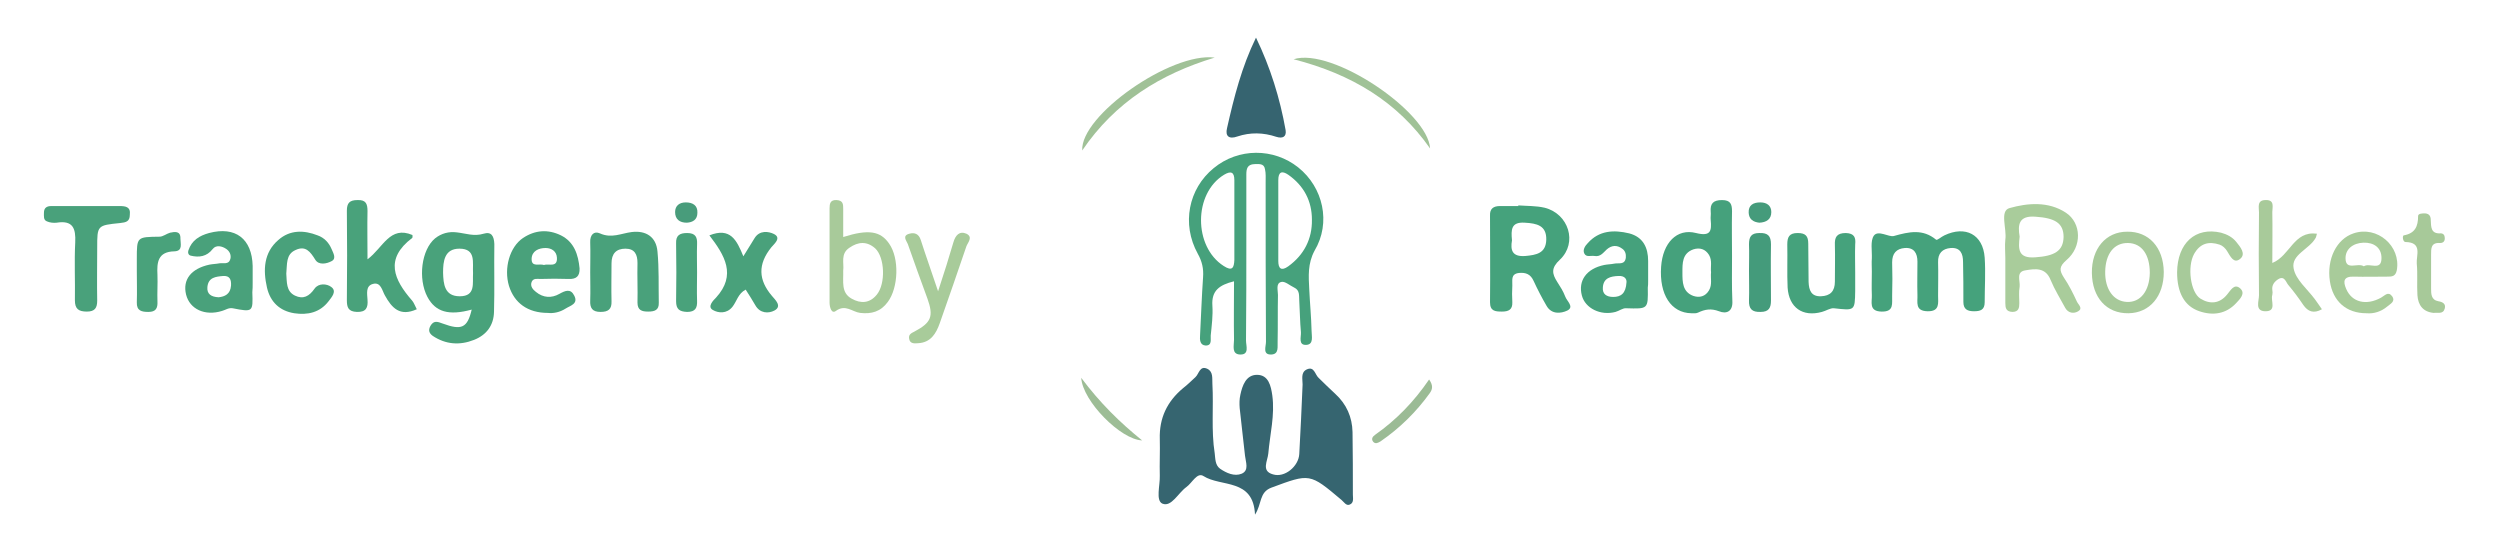 <?xml version="1.0" encoding="utf-8"?>
<!-- Generator: Adobe Illustrator 24.0.2, SVG Export Plug-In . SVG Version: 6.00 Build 0)  -->
<svg version="1.1" id="Capa_1" xmlns="http://www.w3.org/2000/svg" xmlns:xlink="http://www.w3.org/1999/xlink" x="0px" y="0px"
	 viewBox="0 0 751 162.1" style="enable-background:new 0 0 751 162.1;" xml:space="preserve">
<style type="text/css">
	.st0{fill:#366570;}
	.st1{fill:#46A17C;}
	.st2{fill:#45A27C;}
	.st3{fill:#49A27B;}
	.st4{fill:#45A17C;}
	.st5{fill:#49A17B;}
	.st6{fill:#A9CC9B;}
	.st7{fill:#366470;}
	.st8{fill:#A8CA9A;}
	.st9{fill:#A8CB9A;}
	.st10{fill:#A7C99A;}
	.st11{fill:#A7CA9A;}
	.st12{fill:#449B7B;}
	.st13{fill:#A7C999;}
	.st14{fill:#A0C197;}
	.st15{fill:#A0C297;}
	.st16{fill:#9BBB95;}
	.st17{fill:#9DBD96;}
	.st18{fill:#489C7B;}
	.st19{fill:#459B7B;}
</style>
<g>
	<path class="st0" d="M406.3,129.8c-0.1-4.5-1.8-8.4-5.2-11.5c-1.7-1.6-3.4-3.2-5-4.8c-1.1-1-1.3-3.6-3.6-2.5
		c-1.8,0.9-1.2,2.9-1.2,4.5c-0.3,7-0.6,13.9-1,20.9c-0.2,3.7-4.4,7.2-7.9,6.1c-3.6-1-1.6-4-1.4-6.3c0.5-5.8,2-11.5,1.2-17.4
		c-0.4-2.8-1.1-6.2-4.6-6.2c-3.3,0-4.4,3.2-5,6c-0.3,1.3-0.3,2.7-0.2,4c0.5,4.8,1.1,9.6,1.6,14.3c0.2,1.9,1.3,4.4-1,5.4
		c-2.2,0.9-4.6-0.2-6.5-1.5c-1.5-1.1-1.4-3-1.6-4.6c-1.1-6.9-0.3-13.9-0.7-20.9c-0.1-1.6,0.3-3.6-1.5-4.5c-2.3-1.1-2.5,1.5-3.6,2.5
		c-1.2,1.1-2.4,2.3-3.7,3.3c-4.8,4-7.2,9-7,15.3c0.1,3.7-0.1,7.3,0,11c0.1,2.9-1.3,7.5,0.8,8.4c2.7,1.1,4.7-3.2,7.2-5
		c1.7-1.2,3.2-4.5,5.1-3.3c5.3,3.4,15,0.6,15.5,11.6c2.1-3.2,1.2-6.7,4.9-8.1c11.6-4.3,11.5-4.4,21.1,3.7c0.7,0.6,1.4,1.8,2.4,1.4
		c1.4-0.5,1-2,1-3C406.4,142.4,406.4,136.1,406.3,129.8z"/>
	<path class="st1" d="M390,50.3c-7.4-5.9-18-5.9-25.4,0.2c-7.6,6.2-9.7,16.8-4.8,25.7c1.3,2.3,1.8,4.5,1.6,7.1
		c-0.4,5.8-0.6,11.6-0.9,17.4c-0.1,1.3-0.1,3,1.7,3.1c2,0,1.4-1.9,1.5-3c0.3-3,0.7-6,0.5-9c-0.3-4.5,2.1-6.2,6.5-7.3
		c0,6.1-0.1,11.9,0,17.6c0,1.7-0.8,4.3,1.8,4.4c2.9,0.1,1.8-2.6,1.8-4.2c0.1-10.1,0.1-20.3,0.1-30.4c0-6.5,0-13,0-19.5
		c0-1.7,0.3-3,2.4-3.1c1.3,0,2.9-0.3,3.2,1.5c0.3,1.3,0.2,2.6,0.2,4c0,16,0,31.9,0.1,47.9c0,1.4-1.1,3.9,1.6,3.8
		c2.4-0.1,1.8-2.4,1.9-3.9c0.1-4.7,0-9.3,0.1-14c0-1.4-0.7-3.5,1-3.9c1.1-0.3,2.6,1.1,3.9,1.7c1.7,0.8,1.4,2.4,1.5,3.9
		c0.2,3.2,0.2,6.3,0.5,9.5c0.1,1.4-0.9,4,1.7,3.8c2.2-0.2,1.5-2.6,1.5-4.2c-0.1-4.2-0.5-8.3-0.7-12.5c-0.2-3.9-0.5-7.7,1.6-11.6
		C399.9,66.9,397.5,56.3,390,50.3z M367.6,79.9c-9.1-5.8-9.1-21.8,0.1-27.4c2-1.2,3.1-0.9,3.1,1.6c0,4,0,8,0,12c0,4,0,8,0,12
		C370.7,80.4,370.2,81.6,367.6,79.9z M387,80c-2.1,1.5-3,0.7-3-1.6c0-4.1,0-8.3,0-12.4c0-4,0-8,0-11.9c0-2.5,1.1-2.9,3-1.6
		c4.7,3.3,7.1,7.9,7.1,13.5C394.2,71.8,391.7,76.6,387,80z"/>
	<path class="st2" d="M467.8,84.7c-1.6-2.5-1.9-4.2,0.8-6.7c5.4-5.1,2.6-13.8-4.6-15.6c-2.6-0.6-5.3-0.5-7.9-0.7c0,0.1,0,0.1,0,0.2
		c-1.8,0-3.7,0-5.5,0c-2,0-3.1,0.8-3,2.9c0,8.7,0.1,17.3,0,26c0,2.7,1.6,2.8,3.6,2.8c2,0,3.2-0.6,3.1-2.8c-0.1-1.7-0.1-3.3,0-5
		c0.1-1.5-0.6-3.5,2-3.8c2.1-0.2,3.5,0.4,4.4,2.4c1.2,2.6,2.5,5.1,3.9,7.5c1.5,2.6,4.3,2.3,6.2,1.4c2.2-1.1-0.1-2.8-0.6-4.2
		C469.6,87.5,468.7,86.1,467.8,84.7z M458.2,76.9c-4,0.3-4.5-1.8-4-4.7c-0.3-3.2-0.3-5.6,3.9-5.3c3.5,0.2,6.5,0.8,6.4,5.1
		C464.4,76.1,461.5,76.6,458.2,76.9z"/>
	<path class="st2" d="M596.2,77.4c-0.5-7-5.8-9.7-12.1-6.7c-0.9,0.4-2.2,1.6-2.5,1.3c-4-3.3-8.1-2.4-12.7-1.1
		c-1.5,0.4-4.7-1.9-6-0.1c-1.1,1.6-0.5,4.5-0.6,6.8c-0.1,1.3,0,2.7,0,4c0,2.3-0.1,4.7,0,7c0.1,2.1-1,4.9,2.9,5
		c3.9,0.1,3.1-2.5,3.2-4.8c0.1-3.3,0.1-6.7,0-10c0-2.7,1.3-4.1,3.8-4.3c2.8-0.2,3.8,1.6,3.8,4.1c0,3.3-0.1,6.7,0,10
		c0.1,2.2-0.8,4.8,3,4.9c3.8,0.1,3.2-2.5,3.2-4.7c0-3.3,0.1-6.7,0-10c-0.1-2.7,1.3-4.1,3.8-4.3c2.9-0.2,3.7,1.7,3.7,4.2
		c0.1,4,0.1,8,0.1,12c0,2.2,1.2,2.8,3.2,2.8c1.9,0,3.2-0.4,3.2-2.7C596.2,86.4,596.5,81.9,596.2,77.4z"/>
	<path class="st3" d="M145.3,70.2c-2.9,0.9-5.4-0.1-8.1-0.4c-2.4-0.3-4.6,0.3-6.5,1.8c-4.1,3.4-5.2,12.1-2.3,17.6
		c2.4,4.5,6.4,5.7,13.3,3.8c-1.3,5.5-3,6.3-8.7,4.2c-1.6-0.6-2.7-1-3.7,0.7c-0.7,1.3-0.4,2.2,0.7,3c3.9,2.6,8.1,2.9,12.4,1.2
		c3.8-1.5,5.9-4.4,6-8.4c0.2-6.8,0-13.6,0.1-20.4C148.4,70.9,147.6,69.5,145.3,70.2z M138.1,89c-4.6,0-4.9-3.7-5-7.1
		c0-3.4,0.4-7.2,4.9-7.2c5.1,0,3.9,4.2,4.1,7.4C141.9,85,143,89,138.1,89z"/>
	<path class="st4" d="M520.3,76.9c0-4.5-0.1-9,0-13.4c0-2.1-0.4-3.4-3-3.4c-2.7,0-3.6,1.1-3.4,3.5c0.1,0.8-0.1,1.7,0,2.5
		c0.3,3.3,0,5-4.4,3.9c-5.8-1.5-10,3-10.5,10.1c-0.6,8.4,3,13.9,9.1,14c0.7,0,1.4,0.1,2-0.2c2.1-1,3.9-1.3,6.3-0.4
		c2.2,0.9,4.2,0.1,4-3.1C520.2,85.8,520.3,81.4,520.3,76.9z M513.4,87.2c-1.1,1.9-2.9,2.3-4.7,1.7c-3.3-1.2-3.3-4.2-3.3-7
		c0-2.8-0.1-5.8,3.3-7c1.9-0.6,3.6-0.1,4.7,1.7c1,1.7,0.4,3.6,0.6,5.2C513.8,83.6,514.4,85.5,513.4,87.2z"/>
	<path class="st3" d="M123.8,71.5c0.2-0.1,0.1-0.6,0.1-0.9c-6.8-2.9-8.8,3.8-13.5,7.3c0-5.4-0.1-9.9,0-14.5c0-2.2-0.5-3.4-3-3.3
		c-2.4,0-3.2,0.9-3.2,3.2c0.1,9,0.1,17.9,0,26.9c0,2.1,0.4,3.4,3,3.5c2.8,0.1,3.4-1.3,3.2-3.7c-0.1-1.8-0.6-4.1,1.6-4.7
		c2.4-0.7,2.8,2,3.6,3.4c2.1,3.8,4.5,6.5,9.6,4.2c-0.5-0.9-0.8-1.9-1.4-2.6C118.3,84,115.5,77.8,123.8,71.5z"/>
	<path class="st5" d="M75.9,84.9C75.9,84.9,75.9,84.9,75.9,84.9c0-1.7,0-3.3,0-5c-0.2-8.2-5.2-12-13.1-9.9c-2.9,0.8-5.2,2.2-6.2,5.2
		c-0.2,0.6-0.1,1.4,0.7,1.6c2.5,0.6,4.8,0.3,6.6-2c1-1.3,2.8-0.9,4.1,0c1,0.7,1.5,1.8,1.2,3c-0.5,1.8-2.1,1.1-3.3,1.3
		c-1,0.2-2,0.2-3,0.4c-5.5,1.2-8.1,4.5-7,9c1.1,4.4,5.7,6.5,10.8,4.9c1.1-0.3,1.9-1,3.2-0.8c6.1,1.2,6.1,1.1,5.9-4.8
		C75.9,86.9,75.9,85.9,75.9,84.9z M69.4,85.8c-0.2,2.6-1.9,3.3-3.7,3.5c-2.3-0.1-3.6-1-3.4-3.1c0.3-2.9,2.5-3.1,4.8-3.3
		C69.1,82.8,69.5,84.1,69.4,85.8z"/>
	<path class="st5" d="M168.5,70.7c-3.9-1.9-7.8-1.6-11.4,0.8c-4,2.7-5.8,9.1-4.2,14.4c1.6,5.1,5.6,8.1,11.7,8.1
		c1.6,0.2,3.6-0.2,5.3-1.3c1.4-0.9,3.9-1.4,2.6-3.9c-1.1-2.2-2.7-1.5-4.5-0.5c-2.3,1.3-4.8,1.2-7-0.6c-0.9-0.7-1.8-1.7-1.3-3
		c0.5-1.2,1.7-0.9,2.6-0.9c2.8-0.1,5.7-0.1,8.5,0c2.3,0.1,3.4-0.8,3.3-3.2C173.7,76.5,172.5,72.7,168.5,70.7z M163.4,79.6
		c-1.4-0.5-3.8,0.8-3.7-1.9c0.1-2.3,2.1-3.2,4.2-3.2c1.8,0,3.3,1,3.4,2.9C167.5,80.5,164.8,79.1,163.4,79.6z"/>
	<path class="st4" d="M495.1,84.4C495.1,84.4,495.1,84.4,495.1,84.4c0-2,0-4,0-6c0-4-1.5-7.2-5.7-8.3c-4.6-1.1-9-0.9-12.4,2.9
		c-0.8,0.8-1.6,2-1.1,3.1c0.6,1.3,2,0.6,3.1,0.8c1.8,0.3,2.6-1,3.7-2c1.4-1.2,3-1.4,4.6-0.2c0.9,0.6,1.2,1.6,1.1,2.7
		c-0.3,2.3-2.2,1.5-3.5,1.8c-1,0.2-2,0.2-3,0.4c-5.3,1.1-7.9,4.7-6.7,9.2c1,3.8,5.6,6.1,10.1,4.9c1.1-0.3,2.2-1.2,3.2-1.1
		c6.6,0.2,6.6,0.3,6.5-6.2C495.1,85.8,495.1,85.1,495.1,84.4z M488.6,84.8c-0.2,3.4-1.7,4.4-4,4.4c-1.9,0-3.3-0.8-3.1-2.9
		c0.2-2.8,2.3-3.3,4.7-3.4C488.1,82.8,488.7,83.9,488.6,84.8z"/>
	<path class="st6" d="M620,83.4c-1.4-2.2-1.5-3.3,0.8-5.3c4.7-4,4.5-11.1-0.2-14.2c-5.3-3.5-11.6-2.9-16.9-1.4
		c-3.1,0.8-0.8,6.2-1.3,9.5c-0.2,1.8,0,3.7,0,5.5c0,4.3,0,8.6,0,13c0,0.2,0,0.3,0,0.5c0,1.5,0.2,2.6,2.1,2.7c1.9,0,2.1-1.2,2.1-2.6
		c0-1.7-0.2-3.3,0.1-5c0.2-1.8-1.2-4.5,1.8-4.9c2.9-0.5,6-0.9,7.5,2.9c1.2,2.9,2.9,5.6,4.4,8.4c0.9,1.6,2.6,1.8,3.9,1
		c1.5-0.9,0-2-0.4-2.9C622.7,88,621.5,85.6,620,83.4z M611.4,77.3c-5.3,0.4-5.1-2.6-4.7-6.2c-0.6-3.6-0.3-6.4,4.8-6
		c5.8,0.4,8.4,1.9,8.4,6.1C619.8,75.4,617.2,76.9,611.4,77.3z"/>
	<path class="st5" d="M189.8,69.7c-3.2,0.4-6.1,2-9.6,0.4c-1.8-0.8-3,0.5-2.9,2.7c0.1,3,0,6,0,9c0,2.8,0.1,5.6,0,8.5
		c-0.1,2.2,0.6,3.4,3.1,3.4c2.3,0,3.4-0.8,3.3-3.2c-0.1-3.8,0-7.6,0-11.4c0-2.9,1.4-4.4,4.2-4.4c2.8,0,3.6,1.8,3.6,4.3
		c-0.1,4,0.1,8,0,11.9c0,2.3,1.3,2.7,3.2,2.7c1.9,0,3.3-0.4,3.2-2.7c-0.1-5.1,0.1-10.3-0.4-15.4C197.1,71.1,194,69.2,189.8,69.7z"/>
	<path class="st7" d="M371.7,41c3.9-1.3,7.8-1.2,11.7,0.1c1.9,0.6,3.1,0,2.8-2c-1.7-9.6-4.6-18.9-8.9-27.8
		c-4.3,8.8-6.6,17.9-8.7,27.2C368,40.9,369.2,41.9,371.7,41z"/>
	<path class="st2" d="M554.5,70c-2.8,0-3.4,1.3-3.3,3.6c0.1,3.7,0,7.3,0,11c0,2.9-1.4,4.3-4.2,4.4c-2.9,0.1-3.6-1.8-3.7-4.3
		c0-3.8-0.1-7.6-0.1-11.5c0-2.3-0.8-3.2-3.2-3.2c-2.5,0-3.1,1.2-3.1,3.4c0.1,4.3-0.1,8.7,0.1,13c0.4,6,4.5,8.9,10.3,7.3
		c1.2-0.3,2.5-1.2,3.6-1.1c6.3,0.7,6.3,0.8,6.4-5.2c0-1.8,0-3.7,0-5.5c0-2.8-0.1-5.7,0-8.5C557.5,71.4,557.1,70.1,554.5,70z"/>
	<path class="st5" d="M35.9,61.9c-3.3,0-6.6,0-10,0c0,0,0,0,0,0c-3.5,0-7,0-10.5,0c-1.3,0-2.2,0.5-2.2,2c0,1-0.2,2.2,0.9,2.6
		c0.9,0.4,2,0.5,2.9,0.4c4.9-0.8,5.8,1.7,5.6,5.9c-0.3,5.8,0,11.6-0.1,17.4c0,2.6,1.1,3.4,3.6,3.4c2.4,0,3.1-1.1,3.1-3.3
		c-0.1-5.3,0-10.6,0-15.9c0-6.7,0-6.7,6.9-7.4c1.7-0.2,2.9-0.4,2.9-2.5C39.3,62.1,37.7,61.9,35.9,61.9z"/>
	<path class="st5" d="M231.7,74.3c0.7-0.9,3.2-2.8,0.8-4c-1.6-0.8-4.3-1.2-5.8,1.2c-1,1.6-2,3.2-3.4,5.5c-2-4.9-3.9-8.8-10.2-6.3
		c4.6,6,8.2,11.9,2,18.7c-0.8,0.8-2.7,2.7-1,3.7c1.7,1,4.2,1.2,5.9-0.9c1.3-1.6,1.7-4,4-5.2c1,1.6,2,3.1,2.9,4.7
		c1.4,2.5,4,2.5,5.7,1.6c2.5-1.3,0.2-3.3-0.7-4.4C227.8,84.1,227.6,79.4,231.7,74.3z"/>
	<path class="st8" d="M253.3,71.2c0-2.9,0-5.7,0-8.4c0-1.4,0-2.6-2-2.7c-1.9-0.1-2.1,1.1-2.1,2.5c0,9.4,0,18.9,0,28.3
		c0,1.4,0.6,3.5,1.9,2.5c2.9-2.1,4.9,0.3,7.3,0.6c3.4,0.4,6.2-0.4,8.3-3.3c3.2-4.3,3.5-13.1,0.4-17.5
		C264.5,69.4,260.9,68.8,253.3,71.2z M263.4,88.5c-2.1,2.6-4.8,2.8-7.6,1.2c-3.2-1.8-2.4-5.1-2.5-8.4c0.3-2.2-0.9-5.1,1.9-6.9
		c2.6-1.8,5.2-2,7.7,0.2C265.8,77.3,266.1,85.2,263.4,88.5z"/>
	<path class="st5" d="M88.8,75.1c3-1.4,4.4,0.5,5.9,2.9c1,1.7,3.4,1.3,5,0.4c1.4-0.8,0.4-2.4-0.1-3.6c-0.8-1.9-2.2-3.4-4.2-4.1
		c-4.1-1.6-8.3-1.7-11.8,1.4c-4.4,3.8-4.6,9-3.4,14.3c1,4.3,3.8,7,8.2,7.7c4,0.6,7.7-0.2,10.3-3.6c0.9-1.2,2.6-3,0.8-4.3
		c-1.3-1-3.8-1.2-5,0.5c-1.6,2.3-3.4,3.3-5.9,2.1c-2.7-1.3-2.4-4.1-2.6-6.6C86.3,79.4,85.8,76.4,88.8,75.1z"/>
	<path class="st8" d="M689,80.6c-0.8-4.1,4.7-5.7,6.6-9.1c0.2-0.3,0.2-0.6,0.4-1.3c-7-0.9-8,6.6-13.4,8.8c0-5.4,0.1-10.3,0-15.3
		c0-1.4,0.8-3.7-2-3.6c-2.7,0-2,2.2-2,3.7c-0.1,8.3-0.1,16.6,0,24.9c0,1.7-1.3,4.7,1.8,4.8c3.7,0.1,1.6-3.2,2.2-4.9
		c0.1-0.5,0.1-1,0-1.5c-0.2-1.5,0.7-2.6,1.9-3.3c1.8-1,2.2,1,2.9,1.8c1.6,1.9,3.1,3.9,4.5,6c1.4,2,3.1,2.7,5.6,1.3
		c-0.8-1.1-1.4-2.1-2.1-3C693.1,86.8,689.6,84,689,80.6z"/>
	<path class="st9" d="M707,70.1c-5.1,1.7-8.1,7.7-7.1,14.4c0.9,6,4.9,9.6,11,9.6c2.2,0.2,4.4-0.5,6.2-2c0.9-0.8,2.6-1.5,1.5-3.1
		c-1.2-1.6-2.2-0.2-3.3,0.4c-4.5,2.5-8.8,1.4-10.5-2.6c-1-2.3-0.8-3.8,2.3-3.7c3.3,0.1,6.6,0,10,0c1.4,0,2.5,0,2.9-1.9
		C721.3,73.9,714.1,67.7,707,70.1z M710.1,80c-1.8-1.2-5.4,1.4-5.5-2.3c-0.1-2.8,2.2-4.7,5.4-4.8c3.1-0.1,5.4,1.5,5.4,4.6
		C715.4,81.6,711.8,78.8,710.1,80z"/>
	<path class="st10" d="M639,69.6c-6.4,0-10.7,5.1-10.6,12.4c0.1,7.4,4.4,12.2,11,12.1C645.8,94,650,89,650,81.7
		C649.9,74.3,645.5,69.5,639,69.6z M638.9,90.7c-4-0.2-6.6-3.8-6.5-9.1c0.1-5.4,2.7-8.7,6.9-8.6c4.1,0.1,6.5,3.5,6.5,9
		C645.7,87.4,643,90.9,638.9,90.7z"/>
	<path class="st9" d="M290.3,70.2c-2.1-0.9-3.3,0.5-3.9,2.6c-1.3,4.5-2.7,8.9-4.6,14.7c-2-6-3.7-10.7-5.2-15.4
		c-0.6-1.9-1.9-2.3-3.4-1.9c-2.3,0.6-0.9,2.1-0.5,3.1c1.9,5.5,3.9,10.9,5.9,16.4c1.9,5.3,1.2,7.2-3.9,9.9c-1,0.5-1.8,0.9-1.6,2.1
		c0.2,1.6,1.6,1.5,2.7,1.4c3.8-0.2,5.4-2.9,6.5-6c2.7-7.7,5.4-15.4,8-23.1C290.7,72.9,292.4,71.2,290.3,70.2z"/>
	<path class="st11" d="M666.8,73.5c0.9,0.3,1.7,1.1,2.2,1.9c1,1.6,2,3.9,3.9,2.4c1.9-1.5,0.1-3.6-1.1-5.1c-1.2-1.5-2.8-2.3-4.6-2.8
		c-7.7-1.8-13.1,3.1-13.2,11.9c0,6.1,2.2,10.2,6.7,11.7c4.1,1.4,8,0.8,11-2.4c1.1-1.2,3.1-3,1.1-4.6c-1.7-1.3-2.7,0.7-3.8,2
		c-2.2,2.7-5.1,3-8,1.2c-3-1.9-4-9.6-1.9-13.4C660.9,73.1,663.5,72.4,666.8,73.5z"/>
	<path class="st3" d="M51.1,69.9c-1.1,0.3-2.1,1.2-3.2,1.2c-6.8,0.1-6.8,0-6.8,6.7c0,1.2,0,2.3,0,3.5c0,0,0,0,0,0
		c0,3.2,0.1,6.3,0,9.5c-0.1,2.6,1.5,2.9,3.5,2.9c2.2,0,2.8-1.1,2.7-3.1c-0.1-2.7,0.1-5.3,0-8c-0.2-3.8,0.1-7,5.1-7.1
		c2.6-0.1,1.8-2.3,1.8-3.8C54.3,69.3,52.5,69.6,51.1,69.9z"/>
	<path class="st12" d="M528.5,70c-2.5,0-3.1,1.2-3.1,3.4c0.1,2.6,0,5.3,0,7.9c0,3,0.1,6,0,8.9c-0.1,2.6,0.9,3.6,3.5,3.5
		c2.5,0,3.1-1.3,3.1-3.4c0-5.6-0.1-11.2,0-16.9C532,70.9,531.1,69.9,528.5,70z"/>
	<path class="st13" d="M732.5,90.5c-2.2-0.4-2.2-2.2-2.2-3.9c0-3.3,0-6.6,0-10c0-1.9-0.1-3.8,2.7-3.6c1,0,1.5-0.6,1.4-1.6
		c0-0.7-0.4-1.3-1.2-1.3c-3,0.2-2.9-1.9-3-4c0-1.1-0.4-1.9-1.7-2c-0.8,0-2.1,0-2.1,0.8c0,3.1-0.9,5.2-4.3,5.8c-0.5,0.1-0.3,2,0.5,2
		c5.2,0.1,3.2,4,3.4,6.5c0.3,3.1,0,6.3,0.2,9.5c0.2,3,1.7,5,4.9,5.3c1.2-0.2,2.8,0.5,3.3-1.3C734.8,91.3,733.8,90.7,732.5,90.5z"/>
	<path class="st3" d="M209.4,81.8c0-2.8-0.1-5.6,0-8.4c0.1-2.1-0.4-3.4-3-3.4c-2.2,0-3.4,0.7-3.3,3.1c0.1,5.8,0.1,11.6,0,17.4
		c0,2.4,1,3.1,3.3,3.2c2.5,0,3.1-1.2,3-3.4C209.3,87.5,209.4,84.7,209.4,81.8z"/>
	<path class="st14" d="M364.9,17.3c-13.1-1.7-40.4,17.4-39.8,27.9C335,30.6,348.7,22.2,364.9,17.3z"/>
	<path class="st15" d="M429.6,44.6c-0.6-11-29.5-30.5-41-26.8C406.1,22.3,419.8,30.6,429.6,44.6z"/>
	<path class="st16" d="M413.1,130.6c-0.7,0.5-1.3,1.2-0.6,2.1c0.7,0.8,1.5,0.3,2.2-0.1c5.8-4,10.7-8.8,14.8-14.5
		c0.8-1.1,1.1-2.3-0.2-4.1C424.8,120.6,419.5,126.1,413.1,130.6z"/>
	<path class="st17" d="M324.8,113.5c0.4,7,11.9,18.6,18.3,18.8C336.4,126.9,330.4,121,324.8,113.5z"/>
	<path class="st18" d="M206,60.8c-1.9,0-3.2,1-3.2,2.9c0,2.2,1.4,3.2,3.5,3.2c1.8-0.1,3.2-0.9,3.2-3C209.6,61.7,208.1,60.8,206,60.8
		z"/>
	<path class="st19" d="M528.8,60.8c-2.1,0-3.6,0.8-3.5,3.1c0.1,2,1.4,2.8,3.2,3c2.1-0.1,3.6-1,3.6-3.2
		C532.1,61.8,530.8,60.8,528.8,60.8z"/>
</g>
</svg>
